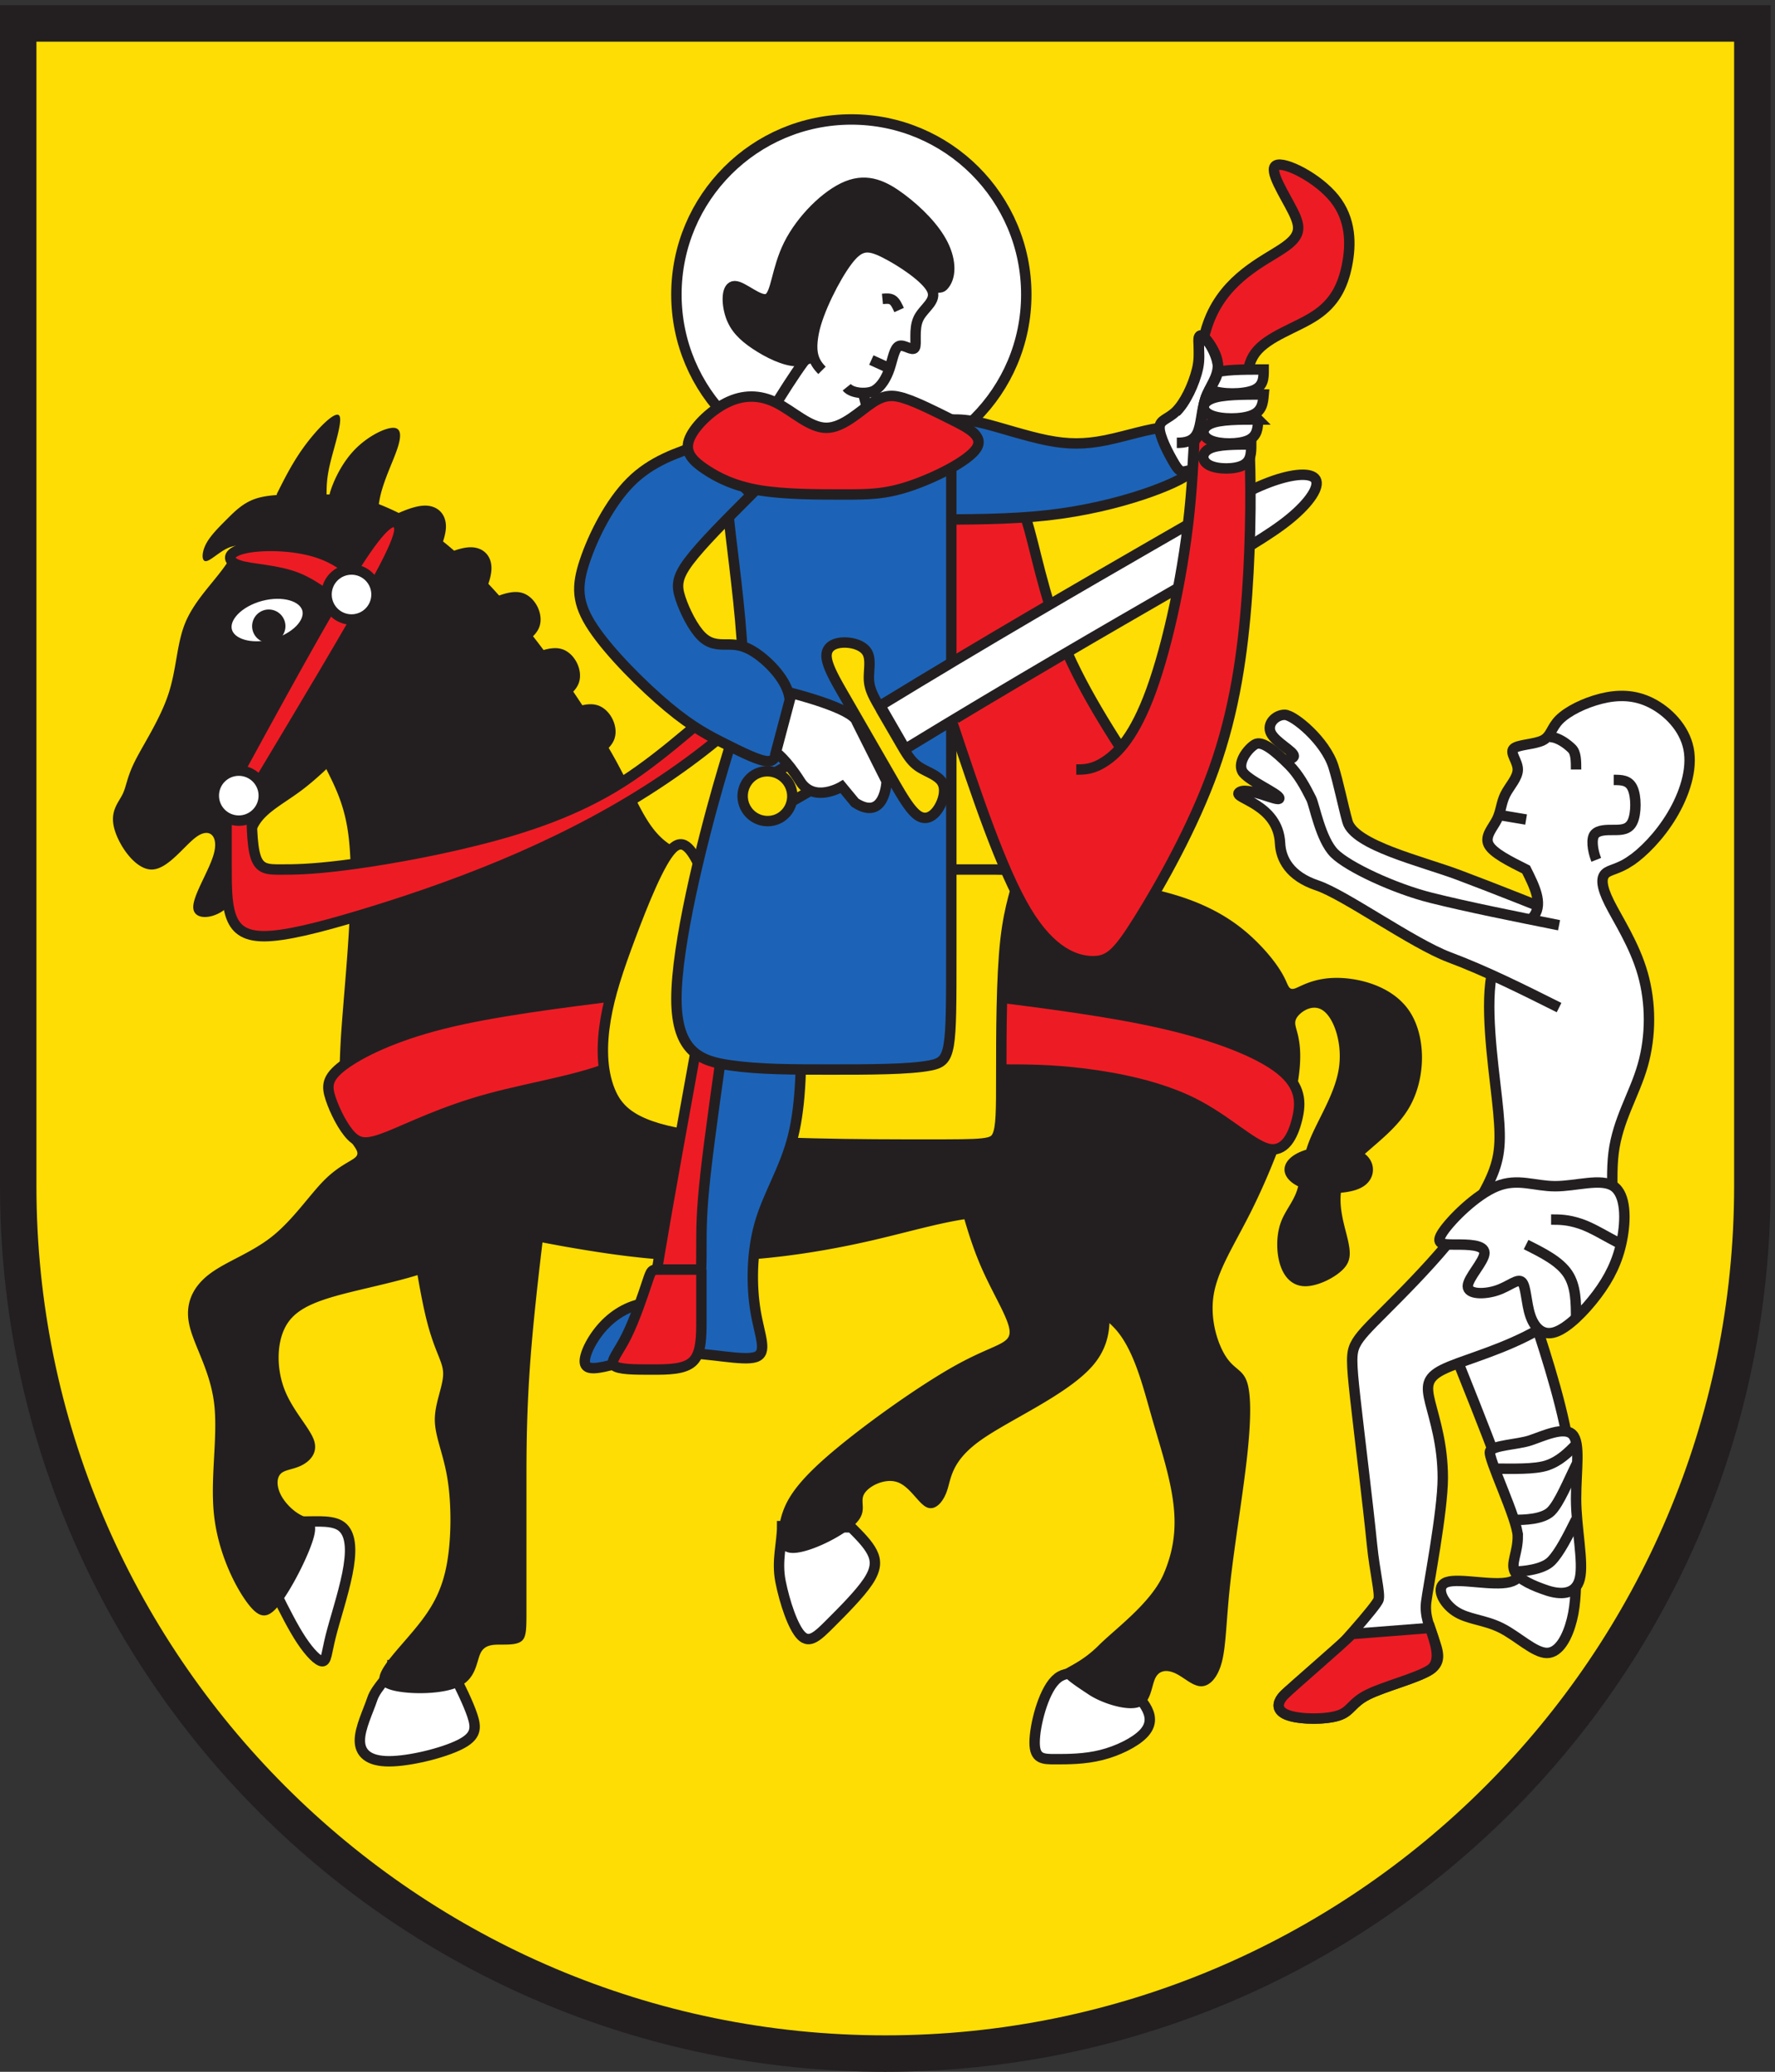 <svg xmlns="http://www.w3.org/2000/svg" height="264.573" width="226.773" xml:space="preserve"><rect width="100%" height="100%" fill="#333333" stroke="none"/><path style="fill:#fddd04;fill-opacity:1;fill-rule:evenodd;stroke:none" d="M850.391 17.5C391.137 17.5 17.5 391.129 17.5 850.391V1966.75h1665.79V850.391c0-459.262-373.63-832.891-832.899-832.891" transform="matrix(.133 0 0 -.133 0 264.573)"/><path style="fill:#231f20;fill-opacity:1;fill-rule:nonzero;stroke:none" d="M1700.79 1984.25H0V850.391C0 380.73 380.734 0 850.391 0c469.669 0 850.399 380.73 850.399 850.391V1984.25zm-35-35V850.391C1665.79 400.781 1300.01 35 850.391 35 400.781 35 35 400.781 35 850.391V1949.25h1630.79" transform="matrix(.133 0 0 -.133 0 264.573)"/><path style="fill:#fff;fill-opacity:1;fill-rule:evenodd;stroke:none" d="M265.652 458.191c8-16 16.004-32 24.008-44 7.996-12.019 16-20.011 20.004-20.011 4 0 4 7.992 8 24 4.004 16.011 12.008 40.011 16.004 60.019 4.004 20 4.004 36.012-3.996 44.012-8.004 8-24.27 6.027-40.277 6.027l-23.743-70.047" transform="matrix(.133 0 0 -.133 0 264.573)"/><path style="fill:none;stroke:#231f20;stroke-width:10;stroke-linecap:butt;stroke-linejoin:miter;stroke-miterlimit:10;stroke-dasharray:none;stroke-opacity:1" d="M265.652 458.191c8-16 16.004-32 24.008-44 7.996-12.019 16-20.011 20.004-20.011 4 0 4 7.992 8 24 4.004 16.011 12.008 40.011 16.004 60.019 4.004 20 4.004 36.012-3.996 44.012-8.004 8-24.27 6.027-40.277 6.027z" transform="matrix(.133 0 0 -.133 0 264.573)"/><path style="fill:#fff;fill-opacity:1;fill-rule:evenodd;stroke:none" d="M377 390.172c0-8-15.324-20-19.32-32-4.004-12-12.008-28.012-12.008-40.012 0-12.012 8.004-20.012 28.008-20.012 20.004 0 52.015 8 68.015 16.012 16.008 8 16.008 16 12.008 28.012-4.004 12-12.008 28-20.004 44.008L377 390.172" transform="matrix(.133 0 0 -.133 0 264.573)"/><path style="fill:none;stroke:#231f20;stroke-width:10;stroke-linecap:butt;stroke-linejoin:miter;stroke-miterlimit:10;stroke-dasharray:none;stroke-opacity:1" d="M377 390.172c0-8-15.324-20-19.32-32-4.004-12-12.008-28.012-12.008-40.012 0-12.012 8.004-20.012 28.008-20.012 20.004 0 52.015 8 68.015 16.012 16.008 8 16.008 16 12.008 28.012-4.004 12-12.008 28-20.004 44.008z" transform="matrix(.133 0 0 -.133 0 264.573)"/><path style="fill:#fff;fill-opacity:1;fill-rule:evenodd;stroke:none" d="M751.344 523.859c0-15.988-5.567-33.16-1.563-53.16 4-20.008 12.004-44.008 20.004-52.008 8-8.011 16.004 0 28.012 12 12 12 28 28.008 36.004 40.008 8.004 12 8.004 20 4.004 28.012-4.004 8-12.008 16-20.004 24l-66.457 1.148" transform="matrix(.133 0 0 -.133 0 264.573)"/><path style="fill:none;stroke:#231f20;stroke-width:10;stroke-linecap:butt;stroke-linejoin:miter;stroke-miterlimit:10;stroke-dasharray:none;stroke-opacity:1" d="M751.344 523.859c0-15.988-5.567-33.16-1.563-53.16 4-20.008 12.004-44.008 20.004-52.008 8-8.011 16.004 0 28.012 12 12 12 28 28.008 36.004 40.008 8.004 12 8.004 20 4.004 28.012-4.004 8-12.008 16-20.004 24z" transform="matrix(.133 0 0 -.133 0 264.573)"/><path style="fill:#fff;fill-opacity:1;fill-rule:evenodd;stroke:none" d="M1057.86 372.172c-16.01 8-32 16-44.01 4-12.01-12-20.006-44.012-20.006-60.024 0-16 7.996-16 20.006-16s28 0 44.01 4c16 4 32.01 12 40.01 20.012 8.01 8 8.01 16 4 24-4 8.012-12 16.012-20 24.012h-24.01" transform="matrix(.133 0 0 -.133 0 264.573)"/><path style="fill:none;stroke:#231f20;stroke-width:10;stroke-linecap:butt;stroke-linejoin:miter;stroke-miterlimit:10;stroke-dasharray:none;stroke-opacity:1" d="M1057.86 372.172c-16.01 8-32 16-44.01 4-12.01-12-20.006-44.012-20.006-60.024 0-16 7.996-16 20.006-16s28 0 44.01 4c16 4 32.01 12 40.01 20.012 8.01 8 8.01 16 4 24-4 8.012-12 16.012-20 24.012z" transform="matrix(.133 0 0 -.133 0 264.573)"/><path style="fill:#fff;fill-opacity:1;fill-rule:evenodd;stroke:none" d="M985.848 1706.53c0 92.8-75.246 168.04-168.047 168.04-92.813 0-168.047-75.24-168.047-168.04 0-92.81 75.234-168.05 168.047-168.05 92.801 0 168.047 75.24 168.047 168.05" transform="matrix(.133 0 0 -.133 0 264.573)"/><path style="fill:none;stroke:#231f20;stroke-width:10;stroke-linecap:butt;stroke-linejoin:miter;stroke-miterlimit:10;stroke-dasharray:none;stroke-opacity:1" d="M985.848 1706.53c0 92.8-75.246 168.04-168.047 168.04-92.813 0-168.047-75.24-168.047-168.04 0-92.81 75.234-168.05 168.047-168.05 92.801 0 168.047 75.24 168.047 168.05z" transform="matrix(.133 0 0 -.133 0 264.573)"/><path style="fill:#ed1c24;fill-opacity:1;fill-rule:evenodd;stroke:none" d="M937.828 1250.4c-16.004 32.01-32.012 64.02-44.012 104.03-12.003 40.01-20 88.02-24.003 116.03-4.004 28.01-4.004 36.01 12 40.01 16.007 4.01 48.019 4.01 68.019 4.01 20.008 0 28.008 0 36.016-24.02 7.996-24 15.992-72.01 36.002-120.02 20-48.01 52.01-96.03 84.03-144.04" transform="matrix(.133 0 0 -.133 0 264.573)"/><path style="fill:none;stroke:#231f20;stroke-width:10;stroke-linecap:butt;stroke-linejoin:miter;stroke-miterlimit:10;stroke-dasharray:none;stroke-opacity:1" d="M937.828 1250.4c-16.004 32.01-32.012 64.02-44.012 104.03-12.003 40.01-20 88.02-24.003 116.03-4.004 28.01-4.004 36.01 12 40.01 16.007 4.01 48.019 4.01 68.019 4.01 20.008 0 28.008 0 36.016-24.02 7.996-24 15.992-72.01 36.002-120.02 20-48.01 52.01-96.03 84.03-144.04" transform="matrix(.133 0 0 -.133 0 264.573)"/><path style="fill:#fff;fill-opacity:1;fill-rule:evenodd;stroke:none" d="M841.805 1562.49c-8.004 32-16.008 64.01-24.004 84.02-8.004 20.01-16.008 28.01-32.012 12-16.004-16-40.012-56.01-64.016-96.02h120.032" transform="matrix(.133 0 0 -.133 0 264.573)"/><path style="fill:none;stroke:#231f20;stroke-width:10;stroke-linecap:butt;stroke-linejoin:miter;stroke-miterlimit:10;stroke-dasharray:none;stroke-opacity:1" d="M841.805 1562.49c-8.004 32-16.008 64.01-24.004 84.02-8.004 20.01-16.008 28.01-32.012 12-16.004-16-40.012-56.01-64.016-96.02z" transform="matrix(.133 0 0 -.133 0 264.573)"/><path style="fill:#231f20;fill-opacity:1;fill-rule:evenodd;stroke:none" d="M1353.94 1018.34c-16 24.01-48.02 32.01-69.88 32.01-22.15 0-34.15-8-40.02-10.14-6.13-1.86-6.13 2.14-10.14 10.14-3.99 8-12 20.01-26.13 34.14-13.88 13.87-33.88 29.88-67.75 41.88-34.14 12.01-82.16 20.01-158.176 24.01-76.028 4-180.051 4-244.071 8-64.011 4-88.019 12-104.027 28.01-16 16-24.004 40.01-44.008 76.02-1.566 2.82-3.336 5.83-5.043 8.79 2.543 2.71 4.512 5.61 5.575 8.81 4.003 12.01-4 28.01-16.004 32.01-4.473 1.49-9.508 1.31-14.887.09-2.848 4.34-5.731 8.69-8.711 13.08 2.488 2.68 4.406 5.54 5.461 8.7 4 12-4.004 28.01-16.004 32.01-5.312 1.77-11.437 1.12-17.969-.77-3.359 4.47-6.73 8.87-10.125 13.22 2.848 2.88 5.071 5.97 6.223 9.42 4 12.01-4.004 28.01-16.008 32.01-6.605 2.2-14.437.71-22.797-2.35-3.457 3.85-6.906 7.64-10.34 11.27 1.856 5.45 2.996 10.55 2.996 15.09 0 12-8.003 20.01-20.003 20.01-4.743 0-10.129-1.28-15.872-3.29a331.05 331.05 0 0 1-10.648 8.89c1.711 5.2 2.777 10.06 2.777 14.4 0 12-8 20-20.004 20-7.273 0-16.035-2.96-25.359-7.05-6.488 3.18-12.863 6.03-19.101 8.46.5 3.09 1.015 6.18 1.785 9.27 4 16 12.004 32 16.004 44 4 12.01 4 20.01-4 20.01-8.004 0-24.008-8-36.012-20.01-12-12-20.004-28-24.008-40.01-.48-1.44-.738-2.66-1.113-3.99h-2.875c.043 9.94.453 17.84 3.988 32 4.004 16.01 12.008 40.01 8.004 44.02-4 3.99-20.008-12.01-32.008-28.01-12.004-16.01-20.008-32.01-28.008-48.01l.496-.51c-7.5-.5-14.5-1.5-20.503-3.5-12-4-20.004-12-28.004-20.01-8.004-8-16.008-16-20.008-24-3.996-8-3.996-16 0-16 4 0 12.004 8 20.008 12 3.816 1.91 7.64 2.84 11.457 2.93-4.493-6.98-9.477-14.96-15.457-22.94-12.008-16-28.008-32-36.012-52.01-8.004-20-8.004-44.01-16.008-68.01-8-24.02-24.004-48.02-32.004-64.02-8.004-16.01-8.004-24.01-12.004-32.01-4.004-8.01-12.008-16.01-8.004-32.01 4-16 20.008-40.01 36.012-40.01 16 0 32.008 24.01 44.012 32.01 12 8 20.004 0 16.004-16.01-4.004-16-20.004-40-20.004-52.01 0-12.01 16-12.01 28.008-4 12 8 20.004 24.01 24.004 40.01 4.003 16 4.003 32.01 12 44.01 8.003 12 24.007 20 40.015 32.01 8.02 6.01 16.035 13.03 24.055 20.55l-.051-.55c8.004-16 16.008-32.01 20.004-56.01 4.004-24.01 4.004-56.01 1.867-92.03-1.867-36-5.863-76.02-8-108.028-1.867-32.004-1.867-56.012 0-72.012 2.137-16.011 6.133-24.011 10.137-29.879 4-6.132 8-10.132 4-14.132-4-4.008-16.004-8.008-30.141-22.149-13.875-13.859-29.875-37.871-49.879-53.879-20.004-16-44.011-24-60.019-36-16-12.011-24.004-28.011-20.004-48.019 4.004-20 20.004-44 24.008-76.024 4-32.008-4.004-72.019 0-108.019 4-36.02 20.004-68.02 32.008-84.028 12-16 20.003-16 32.011 0 12 16.008 28 48.008 32.004 64.02 4 16-4.004 16-12 20.008-8.004 3.992-16.008 12-20.004 20-4.004 8-4.004 16 0 20.011 3.996 4 12 4 20.004 7.989 7.996 4.011 16 12.011 12 24.019-4.004 12-20.004 28.012-28.008 48.012-8 20.012-8 44.012 0 60.012 8.004 16 24.004 24.008 53.883 32.008 21.578 5.73 50.176 11.48 73.547 18.679 2.863-16.539 5.734-31.199 8.606-42.687 8.003-32.012 16.007-40.012 16.007-52.012s-8.004-28.012-8.004-44.012c0-16.008 8.004-32.008 12.004-56.019 4.004-24 4.004-56.008 0-80.02-4-24-12.004-40.008-24.004-56.008-12.007-16.011-28.007-32.019-36.011-44.019-8.004-12-8.004-20 8.004-24 16-4 48.011-4 64.011 4 16.008 8 16.008 24.008 20.012 32 3.996 8.008 12 8.008 20.004 8.008 8 0 16 0 20.004 4.011 4 3.989 4 12 4 28V566.219c0 28.011 0 68.031 4 120.043 2.531 32.886 6.664 70.59 11.387 110.047a3001.64 3001.64 0 0 1 22.488-4.161c34.144-5.867 82.16-13.867 134.172-13.867 52.011 0 108.027 8 160.043 20.008 32.367 7.461 63.179 16.473 88.59 20.289 4.48-15.43 9.46-30.359 15.437-44.308 12.004-28 28.008-52.008 28.008-64.008 0-12-16.004-12-52.012-32.012-36.015-20-92.031-60.012-124.039-88.02-32.004-28.011-40.008-44.011-44.008-60.019-4.004-16-4.004-32.012 12.004-32.012 16 0 48.012 16.012 60.016 28.012 12 12 3.996 20.008 8 28.008 4 8 20.004 16 32.012 12 12.003-4 20-20 28.007-24.008 8-4 15.996 4.008 20 16.008s4.004 28.011 32.012 48.019c28.008 20 84.028 44 108.028 72.012 10.99 12.82 15.22 26.48 15.87 40.59 2.85-2.649 5.61-5.43 8.13-8.578 16.01-20.012 24.01-52.012 32.02-80.024 7.99-28.008 16-52.008 20-76.019 4-24.008 4-48.008-8-76.02-12-28.008-46.55-52.84-62.55-68.847-16.01-16-30.34-20.524-34.35-24.532-3.99-3.988 12.87-14.648 24.88-22.648 12-8 36.01-16.012 48.01-12.012 12.01 4.012 12.01 20.012 16.01 28.012 3.99 8.008 12 8.008 20 4 8.01-4 16.01-12 24-12 8.01 0 16.01 8 20.01 24.008 4.01 16 4.01 40.011 8 76.019 4.01 36.012 12 84.02 16.01 120.031 4 36.008 4 60.008 0 72.02-4.01 12.012-12 12.012-20 24.012-8.01 12-16.01 36-12.01 60.008 4 24.011 20.01 48.011 36.01 80.031 16.01 32 32 72.008 40.01 101.89 8 30.137 8 50.137 5.87 62.145-1.87 12.004-5.87 16.004-1.87 22.134 4 5.87 16 13.87 25.87 5.87 10.14-8 18.14-32.004 14.14-56.012-4-24.008-20.01-48.019-28-68.019-1.24-3.09-2.23-6.039-3.13-8.938-13.86-4.223-20.89-11.621-20.89-19.07 0-5.91 4.4-11.801 13.13-16.102-.35-1.34-.71-2.648-1.12-3.898-4-12.012-12.01-20-16-32.02-4-12-4-28 0-40.011 3.99-12 12-20 24-20s28.01 8 36.01 16.011c8.01 8 8.01 16 4 32-2.83 11.34-7.54 26.668-5.86 41.77 8.5.711 16.43 2.621 21.87 6.25 11.56 7.711 11.86 22.781 1.15 31.027 14.27 12.82 32.12 26.203 42.86 44.992 16.01 28 16.01 68.012 0 92.02M830.836 1736.04c16.008 0 66.984-29.51 74.98-21.51 8.008 8 8.008 24 0 40.01-7.996 16-24.003 32.01-40.007 44.01-16.004 12-32.008 20-52.012 12-20.008-8-44.012-32.01-56.016-56.01-12.004-24.01-12.004-48.01-20.008-52.02-8-4-24.003 12.01-32.003 12.01-8.004 0-8.004-16.01-4-28.01 4-12 12-20 24.003-28.01 12-8 28.008-16 40.008-16 12.004 0 20.008 8 28.008 16l37.047 77.53" transform="matrix(.133 0 0 -.133 0 264.573)"/><path style="fill:none;stroke:#231f20;stroke-width:10;stroke-linecap:butt;stroke-linejoin:miter;stroke-miterlimit:10;stroke-dasharray:none;stroke-opacity:1" d="M830.836 1736.04c16.008 0 66.984-29.51 74.98-21.51 8.008 8 8.008 24 0 40.01-7.996 16-24.003 32.01-40.007 44.01-16.004 12-32.008 20-52.012 12-20.008-8-44.012-32.01-56.016-56.01-12.004-24.01-12.004-48.01-20.008-52.02-8-4-24.003 12.01-32.003 12.01-8.004 0-8.004-16.01-4-28.01 4-12 12-20 24.003-28.01 12-8 28.008-16 40.008-16 12.004 0 20.008 8 28.008 16z" transform="matrix(.133 0 0 -.133 0 264.573)"/><path style="fill:#fff;fill-opacity:1;fill-rule:evenodd;stroke:none" d="M295.23 1404.27c-3.429 12.8-23.515 18.55-44.859 12.83-21.348-5.72-35.867-20.74-32.433-33.55 3.425-12.81 23.515-18.55 44.859-12.83 21.34 5.72 35.863 20.74 32.433 33.55" transform="matrix(.133 0 0 -.133 0 264.573)"/><path style="fill:none;stroke:#231f20;stroke-width:10;stroke-linecap:butt;stroke-linejoin:miter;stroke-miterlimit:10;stroke-dasharray:none;stroke-opacity:1" d="M295.23 1404.27c-3.429 12.8-23.515 18.55-44.859 12.83-21.348-5.72-35.867-20.74-32.433-33.55 3.425-12.81 23.515-18.55 44.859-12.83 21.34 5.72 35.863 20.74 32.433 33.55z" transform="matrix(.133 0 0 -.133 0 264.573)"/><path style="fill:#ed1c24;fill-opacity:1;fill-rule:evenodd;stroke:none" d="M241.648 1226.4c48.012 80.02 96.024 160.04 120.028 204.05 24.008 44.01 24.008 52.01 20.008 56.02-4 3.99-12.004 3.99-40.012-40.01-28.008-44.01-76.02-132.04-124.031-220.06" transform="matrix(.133 0 0 -.133 0 264.573)"/><path style="fill:none;stroke:#231f20;stroke-width:10;stroke-linecap:butt;stroke-linejoin:miter;stroke-miterlimit:10;stroke-dasharray:none;stroke-opacity:1" d="M241.648 1226.4c48.012 80.02 96.024 160.04 120.028 204.05 24.008 44.01 24.008 52.01 20.008 56.02-4 3.99-12.004 3.99-40.012-40.01-28.008-44.01-76.02-132.04-124.031-220.06" transform="matrix(.133 0 0 -.133 0 264.573)"/><path style="fill:#ed1c24;fill-opacity:1;fill-rule:evenodd;stroke:none" d="M229.641 1446.46c12.007-4.01 36.011-4.01 56.015-12.01 20.004-8 36.012-24 48.012-28.01 12.004-3.99 20.008 4.01 16.008 16.01-4.004 12-20.004 28.01-44.016 36.01-24.004 8-56.015 8-72.015 4-16.004-4-16.004-12-4.004-16" transform="matrix(.133 0 0 -.133 0 264.573)"/><path style="fill:none;stroke:#231f20;stroke-width:10;stroke-linecap:butt;stroke-linejoin:miter;stroke-miterlimit:10;stroke-dasharray:none;stroke-opacity:1" d="M229.641 1446.46c12.007-4.01 36.011-4.01 56.015-12.01 20.004-8 36.012-24 48.012-28.01 12.004-3.99 20.008 4.01 16.008 16.01-4.004 12-20.004 28.01-44.016 36.01-24.004 8-56.015 8-72.015 4-16.004-4-16.004-12-4.004-16z" transform="matrix(.133 0 0 -.133 0 264.573)"/><path style="fill:#ed1c24;fill-opacity:1;fill-rule:evenodd;stroke:none" d="M217.641 1226.4v-68.02c0-20 0-36.01 3.996-48.01 4.004-12.01 12.008-20.01 32.011-20.01 20.004 0 52.012 8 92.024 20.01 40.012 12 88.027 28.01 136.039 48.01 48.012 20.01 96.023 44.01 140.035 72.02 44.012 28.01 84.024 60.01 100.027 80.02 16 20.01 8 28.01-16.003 12.01-24.008-16.01-64.02-56.02-108.028-84.03-44.015-28.01-92.027-44.01-140.039-56.01-48.015-12.01-96.027-20.01-128.031-24.01-32.016-4-48.016-4-60.024-4-12 0-20.003 0-24.003 12-3.997 12.01-3.997 36.01-3.997 60.02" transform="matrix(.133 0 0 -.133 0 264.573)"/><path style="fill:none;stroke:#231f20;stroke-width:10;stroke-linecap:butt;stroke-linejoin:miter;stroke-miterlimit:10;stroke-dasharray:none;stroke-opacity:1" d="M217.641 1226.4v-68.02c0-20 0-36.01 3.996-48.01 4.004-12.01 12.008-20.01 32.011-20.01 20.004 0 52.012 8 92.024 20.01 40.012 12 88.027 28.01 136.039 48.01 48.012 20.01 96.023 44.01 140.035 72.02 44.012 28.01 84.024 60.01 100.027 80.02 16 20.01 8 28.01-16.003 12.01-24.008-16.01-64.02-56.02-108.028-84.03-44.015-28.01-92.027-44.01-140.039-56.01-48.015-12.01-96.027-20.01-128.031-24.01-32.016-4-48.016-4-60.024-4-12 0-20.003 0-24.003 12-3.997 12.01-3.997 36.01-3.997 60.02" transform="matrix(.133 0 0 -.133 0 264.573)"/><path style="fill:#ed1c24;fill-opacity:1;fill-rule:evenodd;stroke:none" d="M601.738 1034.35c-64.015-8.01-128.031-16.01-176.043-28.01-48.011-12-80.023-28.012-96.023-40.012-16.008-12.008-16.008-20-12.008-32.008 4.004-12 12.008-28.011 20.008-36.011 8-8 16.004-8 36.008 0s52.015 24.011 96.023 36.011c44.016 12.008 100.031 20 128.039 36.008 28.008 16.008 28.008 40.012 32.004 56.012 4 16.01 12.004 24.01 20.008 32.01l-48.016-24" transform="matrix(.133 0 0 -.133 0 264.573)"/><path style="fill:none;stroke:#231f20;stroke-width:10;stroke-linecap:butt;stroke-linejoin:miter;stroke-miterlimit:10;stroke-dasharray:none;stroke-opacity:1" d="M601.738 1034.35c-64.015-8.01-128.031-16.01-176.043-28.01-48.011-12-80.023-28.012-96.023-40.012-16.008-12.008-16.008-20-12.008-32.008 4.004-12 12.008-28.011 20.008-36.011 8-8 16.004-8 36.008 0s52.015 24.011 96.023 36.011c44.016 12.008 100.031 20 128.039 36.008 28.008 16.008 28.008 40.012 32.004 56.012 4 16.01 12.004 24.01 20.008 32.01z" transform="matrix(.133 0 0 -.133 0 264.573)"/><path style="fill:#ed1c24;fill-opacity:1;fill-rule:evenodd;stroke:none" d="M961.832 962.328c24.016 0 48.018 0 80.018-4 32.01-4.008 72.02-12 104.04-28.008 32.01-16.011 56.01-40.011 72.02-44.011 15.99-4 24 12 28 28 4 16.011 4 32.019-16 48.019-20.01 16-60.02 32.012-112.03 44.012s-116.04 20-180.052 28.01l24.004-72.022" transform="matrix(.133 0 0 -.133 0 264.573)"/><path style="fill:none;stroke:#231f20;stroke-width:10;stroke-linecap:butt;stroke-linejoin:miter;stroke-miterlimit:10;stroke-dasharray:none;stroke-opacity:1" d="M961.832 962.328c24.016 0 48.018 0 80.018-4 32.01-4.008 72.02-12 104.04-28.008 32.01-16.011 56.01-40.011 72.02-44.011 15.99-4 24 12 28 28 4 16.011 4 32.019-16 48.019-20.01 16-60.02 32.012-112.03 44.012s-116.04 20-180.052 28.01z" transform="matrix(.133 0 0 -.133 0 264.573)"/><path style="fill:#fff;fill-opacity:1;fill-rule:evenodd;stroke:none" d="M789.605 1633.68c-8.003 8-11.82 16.83-7.816 36.84 4 20 20.004 52.01 32.008 68.01 12 16.01 20.004 16.01 36.008 8.01 16.004-8.01 40.015-24.01 45.347-35.22 5.332-11.19-8.007-17.6-12.89-27.91-4.891-10.32-1.336-24.55-3.563-28.1-2.219-3.56-10.226 3.55-14.933 1.78-4.711-1.78-6.137-12.45-9.246-21.7-3.114-9.24-7.918-17.07-14.317-20.98-6.402-3.91-21.848-3.23-26.848 3.02" transform="matrix(.133 0 0 -.133 0 264.573)"/><path style="fill:none;stroke:#231f20;stroke-width:10;stroke-linecap:butt;stroke-linejoin:miter;stroke-miterlimit:10;stroke-dasharray:none;stroke-opacity:1" d="M789.605 1633.68c-8.003 8-11.82 16.83-7.816 36.84 4 20 20.004 52.01 32.008 68.01 12 16.01 20.004 16.01 36.008 8.01 16.004-8.01 40.015-24.01 45.347-35.22 5.332-11.19-8.007-17.6-12.89-27.91-4.891-10.32-1.336-24.55-3.563-28.1-2.219-3.56-10.226 3.55-14.933 1.78-4.711-1.78-6.137-12.45-9.246-21.7-3.114-9.24-7.918-17.07-14.317-20.98-6.402-3.91-21.848-3.23-26.848 3.02" transform="matrix(.133 0 0 -.133 0 264.573)"/><path style="fill:#231f20;fill-opacity:1;fill-rule:evenodd;stroke:none" d="M274.188 1388.04c0 8.84-7.165 16.01-16.008 16.01-8.836 0-16-7.17-16-16.01 0-8.84 7.164-16.01 16-16.01 8.843 0 16.008 7.17 16.008 16.01" transform="matrix(.133 0 0 -.133 0 264.573)"/><path style="fill:#fff;fill-opacity:1;fill-rule:evenodd;stroke:none" d="M361.676 1418.45c0 13.26-10.746 24-24.004 24-13.262 0-24.008-10.74-24.008-24s10.746-24.01 24.008-24.01c13.258 0 24.004 10.75 24.004 24.01" transform="matrix(.133 0 0 -.133 0 264.573)"/><path style="fill:none;stroke:#231f20;stroke-width:10;stroke-linecap:butt;stroke-linejoin:miter;stroke-miterlimit:10;stroke-dasharray:none;stroke-opacity:1" d="M361.676 1418.45c0 13.26-10.746 24-24.004 24-13.262 0-24.008-10.74-24.008-24s10.746-24.01 24.008-24.01c13.258 0 24.004 10.75 24.004 24.01z" transform="matrix(.133 0 0 -.133 0 264.573)"/><path style="fill:#fff;fill-opacity:1;fill-rule:evenodd;stroke:none" d="M253.383 1225.33c0 13.26-10.75 24.01-24.004 24.01-13.266 0-24.012-10.75-24.012-24.01 0-13.26 10.746-24.01 24.012-24.01 13.254 0 24.004 10.75 24.004 24.01" transform="matrix(.133 0 0 -.133 0 264.573)"/><path style="fill:none;stroke:#231f20;stroke-width:10;stroke-linecap:butt;stroke-linejoin:miter;stroke-miterlimit:10;stroke-dasharray:none;stroke-opacity:1" d="M253.383 1225.33c0 13.26-10.75 24.01-24.004 24.01-13.266 0-24.012-10.75-24.012-24.01 0-13.26 10.746-24.01 24.012-24.01 13.254 0 24.004 10.75 24.004 24.01z" transform="matrix(.133 0 0 -.133 0 264.573)"/><path style="fill:#fddd04;fill-opacity:1;fill-rule:evenodd;stroke:none" d="M673.762 1154.38c-8.004 16-16.004 32.01-28.008 20-12.008-12-28.008-52.01-40.012-84.02-12.004-32.01-20.008-56.01-24.008-80.02-4-24.004-4-48.012 4-68.02 8.004-20 24.008-36.011 84.024-44.011 60.015-8 164.043-8 220.062-8 56.008 0 64.016 0 68.02 8 3.992 8 3.992 24.011 3.992 60.019 0 36.012 0 92.022 4.004 128.032 4.004 36.01 12.004 52.02 12.004 60.02s-8 8-28.008 8h-276.07" transform="matrix(.133 0 0 -.133 0 264.573)"/><path style="fill:none;stroke:#231f20;stroke-width:10;stroke-linecap:butt;stroke-linejoin:miter;stroke-miterlimit:10;stroke-dasharray:none;stroke-opacity:1" d="M673.762 1154.38c-8.004 16-16.004 32.01-28.008 20-12.008-12-28.008-52.01-40.012-84.02-12.004-32.01-20.008-56.01-24.008-80.02-4-24.004-4-48.012 4-68.02 8.004-20 24.008-36.011 84.024-44.011 60.015-8 164.043-8 220.062-8 56.008 0 64.016 0 68.02 8 3.992 8 3.992 24.011 3.992 60.019 0 36.012 0 92.022 4.004 128.032 4.004 36.01 12.004 52.02 12.004 60.02s-8 8-28.008 8h-84.023zM847.672 1702.26c3.555.35 7.113.71 9.781-1.07 2.672-1.78 4.449-5.69 6.227-9.6M837.004 1643.57l17.601-8" transform="matrix(.133 0 0 -.133 0 264.573)"/><path style="fill:#ed1c24;fill-opacity:1;fill-rule:evenodd;stroke:none" d="M673.762 1010.34c-16.004-88.02-32.012-176.051-40.016-224.059-7.996-48.011-7.996-56.011 0-60.011 8.004-4.008 24.012-4.008 32.012 0 8.004 4 8.004 12 12.004 60.011 4 48.008 12 136.039 20.004 224.059h-24.004" transform="matrix(.133 0 0 -.133 0 264.573)"/><path style="fill:none;stroke:#231f20;stroke-width:10;stroke-linecap:butt;stroke-linejoin:miter;stroke-miterlimit:10;stroke-dasharray:none;stroke-opacity:1" d="M673.762 1010.34c-16.004-88.02-32.012-176.051-40.016-224.059-7.996-48.011-7.996-56.011 0-60.011 8.004-4.008 24.012-4.008 32.012 0 8.004 4 8.004 12 12.004 60.011 4 48.008 12 136.039 20.004 224.059z" transform="matrix(.133 0 0 -.133 0 264.573)"/><path style="fill:#fff;fill-opacity:1;fill-rule:evenodd;stroke:none" d="M1523.98 1100.88c-43.92 17.57-87.85 35.14-123 48.32-35.13 13.18-100.13 28.27-106.6 51.19-4.14 14.7-8.63 37.22-13.47 52.71-7.71 24.69-38.06 49.85-46.84 49.85-8.79 0-17.58-8.79-13.18-17.57 4.39-8.79 21.96-17.58 21.96-21.97 0-4.39-17.57-4.39-26.36-8.78-8.78-4.4-8.78-13.18 0-21.97 8.79-8.78 26.36-17.57 35.15-30.74 8.79-13.18 8.79-30.76 17.57-43.94 8.78-13.17 26.35-21.96 52.71-30.74 26.36-8.79 61.49-17.57 96.64-30.75 35.14-13.18 70.28-30.75 105.42-48.32" transform="matrix(.133 0 0 -.133 0 264.573)"/><path style="fill:none;stroke:#231f20;stroke-width:10;stroke-linecap:butt;stroke-linejoin:miter;stroke-miterlimit:10;stroke-dasharray:none;stroke-opacity:1" d="M1523.98 1100.88c-43.92 17.57-87.85 35.14-123 48.32-35.13 13.18-100.13 28.27-106.6 51.19-4.14 14.7-8.63 37.22-13.47 52.71-7.71 24.69-38.06 49.85-46.84 49.85-8.79 0-17.58-8.79-13.18-17.57 4.39-8.79 21.96-17.58 21.96-21.97 0-4.39-17.57-4.39-26.36-8.78-8.78-4.4-8.78-13.18 0-21.97 8.79-8.78 26.36-17.57 35.15-30.74 8.79-13.18 8.79-30.76 17.57-43.94 8.78-13.17 26.35-21.96 52.71-30.74 26.36-8.79 61.49-17.57 96.64-30.75 35.14-13.18 70.28-30.75 105.42-48.32" transform="matrix(.133 0 0 -.133 0 264.573)"/><path style="fill:#1c63b7;fill-opacity:1;fill-rule:evenodd;stroke:none" d="M697.766 1010.34c-8.004-56.02-16.004-112.031-20.004-148.039-4-36-4-52.012-4-72.02 0-20 0-44.011-8.004-52.011-8-8-24.008 0-40.008 0-16.008 0-32.012-8-44.016-20.008-12-12-20.004-28.012-20.004-36.012 0-7.988 8.004-7.988 24.004-4 16.004 4 40.016 12 68.024 12 28.004 0 60.012-8 72.015-3.988 12 3.988 4 20 0 44.008-4 24-4 56.011 4 84.011 8 28.02 24.008 52.02 32.012 84.028 8 32.011 8 72.019 8 112.031h-72.019" transform="matrix(.133 0 0 -.133 0 264.573)"/><path style="fill:none;stroke:#231f20;stroke-width:10;stroke-linecap:butt;stroke-linejoin:miter;stroke-miterlimit:10;stroke-dasharray:none;stroke-opacity:1" d="M697.766 1010.34c-8.004-56.02-16.004-112.031-20.004-148.039-4-36-4-52.012-4-72.02 0-20 0-44.011-8.004-52.011-8-8-24.008 0-40.008 0-16.008 0-32.012-8-44.016-20.008-12-12-20.004-28.012-20.004-36.012 0-7.988 8.004-7.988 24.004-4 16.004 4 40.016 12 68.024 12 28.004 0 60.012-8 72.015-3.988 12 3.988 4 20 0 44.008-4 24-4 56.011 4 84.011 8 28.02 24.008 52.02 32.012 84.028 8 32.011 8 72.019 8 112.031z" transform="matrix(.133 0 0 -.133 0 264.573)"/><path style="fill:#1c63b7;fill-opacity:1;fill-rule:evenodd;stroke:none" d="M913.824 1586.49c8 0 16.008 0 32.004-4 16.004-4 40.02-12 60.022-16.01 20.01-3.99 36-3.99 56.01 0 20.01 4.01 44.02 12.01 56.02 12.01s12-8 12-16c0-8.01 0-16.01 4-20.01s12.01-4 8-8c-4-4-20-12-44.01-20-24.01-8.01-56.02-16.01-92.02-20.01-36.01-4.01-76.018-4.01-116.03-4.01l24.004 96.03" transform="matrix(.133 0 0 -.133 0 264.573)"/><path style="fill:none;stroke:#231f20;stroke-width:10;stroke-linecap:butt;stroke-linejoin:miter;stroke-miterlimit:10;stroke-dasharray:none;stroke-opacity:1" d="M913.824 1586.49c8 0 16.008 0 32.004-4 16.004-4 40.02-12 60.022-16.01 20.01-3.99 36-3.99 56.01 0 20.01 4.01 44.02 12.01 56.02 12.01s12-8 12-16c0-8.01 0-16.01 4-20.01s12.01-4 8-8c-4-4-20-12-44.01-20-24.01-8.01-56.02-16.01-92.02-20.01-36.01-4.01-76.018-4.01-116.03-4.01z" transform="matrix(.133 0 0 -.133 0 264.573)"/><path style="fill:#fff;fill-opacity:1;fill-rule:evenodd;stroke:none" d="M1393.95 698.262c16.01-40.012 32-80.024 44.02-112.032 12-32.011 20-56.019 24-76.019 4-20.012 4-36.012-12-40.02-16.01-3.992-48.02 4.008-60.02 0-12-3.992-4.01-20 8.01-28 12-8 27.99-8 44-16 16.01-8.011 32.01-24.019 44.01-24.019 12.01 0 20.01 16.008 24.01 32.019 4 16 4 32.008 4 60.02 0 28 0 68.008-8 112.027-8 44-24.01 92.024-40.01 140.032l-72.02-48.008" transform="matrix(.133 0 0 -.133 0 264.573)"/><path style="fill:none;stroke:#231f20;stroke-width:10;stroke-linecap:butt;stroke-linejoin:miter;stroke-miterlimit:10;stroke-dasharray:none;stroke-opacity:1" d="M1393.95 698.262c16.01-40.012 32-80.024 44.02-112.032 12-32.011 20-56.019 24-76.019 4-20.012 4-36.012-12-40.02-16.01-3.992-48.02 4.008-60.02 0-12-3.992-4.01-20 8.01-28 12-8 27.99-8 44-16 16.01-8.011 32.01-24.019 44.01-24.019 12.01 0 20.01 16.008 24.01 32.019 4 16 4 32.008 4 60.02 0 28 0 68.008-8 112.027-8 44-24.01 92.024-40.01 140.032z" transform="matrix(.133 0 0 -.133 0 264.573)"/><path style="fill:#1c63b7;fill-opacity:1;fill-rule:evenodd;stroke:none" d="M697.766 1526.48c0-8.01 0-16.01 4.004-49.88 4-34.15 12-94.16 12-132.31 0-37.87-8-53.88-24.008-109.89-16-56.01-40.008-152.04-40.008-204.06 0-52.012 24.008-60.012 52.016-64.012 28.003-4 60.015-4 96.027-4 36.004 0 76.019 0 96.019 4 20.008 4 20.008 12 20.008 108.032v464.12l-216.058-12" transform="matrix(.133 0 0 -.133 0 264.573)"/><path style="fill:none;stroke:#231f20;stroke-width:10;stroke-linecap:butt;stroke-linejoin:miter;stroke-miterlimit:10;stroke-dasharray:none;stroke-opacity:1" d="M697.766 1526.48c0-8.01 0-16.01 4.004-49.88 4-34.15 12-94.16 12-132.31 0-37.87-8-53.88-24.008-109.89-16-56.01-40.008-152.04-40.008-204.06 0-52.012 24.008-60.012 52.016-64.012 28.003-4 60.015-4 96.027-4 36.004 0 76.019 0 96.019 4 20.008 4 20.008 12 20.008 108.032v464.12z" transform="matrix(.133 0 0 -.133 0 264.573)"/><path style="fill:#fff;fill-opacity:1;fill-rule:evenodd;stroke:none" d="M1565.99 1162.38c12 8 28.01 24.01 40.01 44.01 12 20.01 20.01 44.01 16.01 64.02-4.01 20-20 36.01-36.01 44.01-16 8.01-32.01 8.01-48.01 4-16-4-32.01-12-40.01-20.01-8-8-8-16-16.01-20-8-4-24-4-28.01-8-3.99-4 4.01-12 4.01-20.01 0-8-8-16-12.01-24-4-8.01-4-16.01-7.99-24.01-4.01-8-12.02-16-8.01-24 4-8.01 20.01-16.01 36.01-24.01 8-16 16-32.01 8-44.01-8-12.01-32.01-20.01-40.01-52.02-8.01-32.01 0-88.022 4.01-124.03 3.99-36.011 3.99-52.011-4.01-72.019-8.01-20-24-44.012-44.01-68.02-20-24-44.02-48.011-60.01-64.019-16.01-16-24.02-24-28.01-32-4-8.012-4-16.012 0-52.012 3.99-36.02 12-100.031 16-140.039 2.68-26.82 8.02-46.602 6.31-52.781-1.7-6.18-42.32-51.258-54.32-63.258s-28.01-20-36.02-28c-7.99-8-7.99-16.012 4.01-20 12-4.012 36.01-4.012 48.01 0 12.01 3.988 12.01 12 28.01 20 16.01 8 48.01 16 60.01 24.008 12 8 6.75 19.129 2.75 31.129-3.4 10.211-8.31 20.32-6.71 33.73 1.61 13.41 15.96 87.172 15.96 119.18 0 32.011-7.99 56.019-12 72.019-3.99 16.012-3.99 24.012 12 32.024 16.01 7.988 48.02 15.988 80.03 32 32.01 16 64.02 40.008 76.02 72.019 12 32.008 4 72.02 8 104.028 4 32 20.01 56.011 28 84.019 8.01 28.004 8.01 60.012 0 88.022-7.99 28.01-24 52.01-32 68.02-8 16.01-8 24.01-4 28.01s12 4 24 12" transform="matrix(.133 0 0 -.133 0 264.573)"/><path style="fill:none;stroke:#231f20;stroke-width:10;stroke-linecap:butt;stroke-linejoin:miter;stroke-miterlimit:10;stroke-dasharray:none;stroke-opacity:1" d="M1565.99 1162.38c12 8 28.01 24.01 40.01 44.01 12 20.01 20.01 44.01 16.01 64.02-4.01 20-20 36.01-36.01 44.01-16 8.01-32.01 8.01-48.01 4-16-4-32.01-12-40.01-20.01-8-8-8-16-16.01-20-8-4-24-4-28.01-8-3.99-4 4.01-12 4.01-20.01 0-8-8-16-12.01-24-4-8.01-4-16.01-7.99-24.01-4.01-8-12.02-16-8.01-24 4-8.01 20.01-16.01 36.01-24.01 8-16 16-32.01 8-44.01-8-12.01-32.01-20.01-40.01-52.02-8.01-32.01 0-88.022 4.01-124.03 3.99-36.011 3.99-52.011-4.01-72.019-8.01-20-24-44.012-44.01-68.02-20-24-44.02-48.011-60.01-64.019-16.01-16-24.02-24-28.01-32-4-8.012-4-16.012 0-52.012 3.99-36.02 12-100.031 16-140.039 2.68-26.82 8.02-46.602 6.31-52.781-1.7-6.18-42.32-51.258-54.32-63.258s-28.01-20-36.02-28c-7.99-8-7.99-16.012 4.01-20 12-4.012 36.01-4.012 48.01 0 12.01 3.988 12.01 12 28.01 20 16.01 8 48.01 16 60.01 24.008 12 8 6.75 19.129 2.75 31.129-3.4 10.211-8.31 20.32-6.71 33.73 1.61 13.41 15.96 87.172 15.96 119.18 0 32.011-7.99 56.019-12 72.019-3.99 16.012-3.99 24.012 12 32.024 16.01 7.988 48.02 15.988 80.03 32 32.01 16 64.02 40.008 76.02 72.019 12 32.008 4 72.02 8 104.028 4 32 20.01 56.011 28 84.019 8.01 28.004 8.01 60.012 0 88.022-7.99 28.01-24 52.01-32 68.02-8 16.01-8 24.01-4 28.01s12 4 24 12z" transform="matrix(.133 0 0 -.133 0 264.573)"/><path style="fill:#fddd04;fill-opacity:1;fill-rule:evenodd;stroke:none" d="m833.27 1298.41-104.032-59.74 16.008-27.74 104.027 59.75-16.003 27.73" transform="matrix(.133 0 0 -.133 0 264.573)"/><path style="fill:none;stroke:#231f20;stroke-width:10;stroke-linecap:butt;stroke-linejoin:miter;stroke-miterlimit:10;stroke-dasharray:none;stroke-opacity:1" d="m833.27 1298.41-104.032-59.74 16.008-27.74 104.027 59.75z" transform="matrix(.133 0 0 -.133 0 264.573)"/><path style="fill:#fff;fill-opacity:1;fill-rule:evenodd;stroke:none" d="M845.602 1311.73c101.3 61.91 198.388 117.92 260.798 153.93 62.42 36.01 90.17 52.01 112.92 60.55 22.77 8.53 40.55 9.6 44.55 2.67 4-6.94-5.78-21.88-24.54-37.34-18.76-15.48-46.5-31.48-108.91-67.49-62.43-36.01-159.514-92.03-260.815-153.92l-24.003 41.6" transform="matrix(.133 0 0 -.133 0 264.573)"/><path style="fill:none;stroke:#231f20;stroke-width:10;stroke-linecap:butt;stroke-linejoin:miter;stroke-miterlimit:10;stroke-dasharray:none;stroke-opacity:1" d="M845.602 1311.73c101.3 61.91 198.388 117.92 260.798 153.93 62.42 36.01 90.17 52.01 112.92 60.55 22.77 8.53 40.55 9.6 44.55 2.67 4-6.94-5.78-21.88-24.54-37.34-18.76-15.48-46.5-31.48-108.91-67.49-62.43-36.01-159.514-92.03-260.815-153.92z" transform="matrix(.133 0 0 -.133 0 264.573)"/><path style="fill:#ed1c24;fill-opacity:1;fill-rule:evenodd;stroke:none" d="M673.762 770.281h-40.016c-7.996 0-7.996 0-12-12.011-4-12-12.004-36.008-20.008-52.008-8-16.012-16.004-24.012-12-28.012 4-3.988 20.004-3.988 36.012-3.988 16 0 32.008 0 40.008 7.988 8.004 8 8.004 24.012 8.004 40.012v48.019" transform="matrix(.133 0 0 -.133 0 264.573)"/><path style="fill:none;stroke:#231f20;stroke-width:10;stroke-linecap:butt;stroke-linejoin:miter;stroke-miterlimit:10;stroke-dasharray:none;stroke-opacity:1" d="M673.762 770.281h-40.016c-7.996 0-7.996 0-12-12.011-4-12-12.004-36.008-20.008-52.008-8-16.012-16.004-24.012-12-28.012 4-3.988 20.004-3.988 36.012-3.988 16 0 32.008 0 40.008 7.988 8.004 8 8.004 24.012 8.004 40.012v48.019z" transform="matrix(.133 0 0 -.133 0 264.573)"/><path style="fill:#fff;fill-opacity:1;fill-rule:evenodd;stroke:none" d="M1457.97 514.211c0-16.012-6.95-25.859-2.94-33.859 3.99-8.012 18.94-14.153 30.94-18.161 12.01-4 27.55-4.941 31.56 11.071 3.99 16-3.55 48.949-3.55 76.957 0 28.011 4.46 53.793-3.54 61.793-8 8.008-28.47-1.782-40.47-5.774-12-4.008-36.19-4.636-38.69-10.476-2.5-5.832 26.69-65.551 26.69-81.551" transform="matrix(.133 0 0 -.133 0 264.573)"/><path style="fill:none;stroke:#231f20;stroke-width:10;stroke-linecap:butt;stroke-linejoin:miter;stroke-miterlimit:10;stroke-dasharray:none;stroke-opacity:1" d="M1457.97 514.211c0-16.012-6.95-25.859-2.94-33.859 3.99-8.012 18.94-14.153 30.94-18.161 12.01-4 27.55-4.941 31.56 11.071 3.99 16-3.55 48.949-3.55 76.957 0 28.011 4.46 53.793-3.54 61.793-8 8.008-28.47-1.782-40.47-5.774-12-4.008-36.19-4.636-38.69-10.476-2.5-5.832 26.69-65.551 26.69-81.551z" transform="matrix(.133 0 0 -.133 0 264.573)"/><path style="fill:#fff;fill-opacity:1;fill-rule:evenodd;stroke:none" d="M1549.99 850.301c-12 8-36.01 0-56.01 0-20.01 0-36.01 8-56.01 0-20.01-8-44.02-32.012-52.03-44.012-7.99-12.008 0-12.008 12.02-12.008 12 0 27.99 0 27.99-8s-15.99-24.011-15.99-32.011c0-8 15.99-8 28.01-4 12 4 20 12 24 8s4-20 8-32c4-12.008 12-20.008 24.01-16.008 12 4 28 20.008 40.01 36.008 12 16 20 32.011 24 52.019 4.01 20 4.01 44.012-8 52.012" transform="matrix(.133 0 0 -.133 0 264.573)"/><path style="fill:none;stroke:#231f20;stroke-width:10;stroke-linecap:butt;stroke-linejoin:miter;stroke-miterlimit:10;stroke-dasharray:none;stroke-opacity:1" d="M1549.99 850.301c-12 8-36.01 0-56.01 0-20.01 0-36.01 8-56.01 0-20.01-8-44.02-32.012-52.03-44.012-7.99-12.008 0-12.008 12.02-12.008 12 0 27.99 0 27.99-8s-15.99-24.011-15.99-32.011c0-8 15.99-8 28.01-4 12 4 20 12 24 8s4-20 8-32c4-12.008 12-20.008 24.01-16.008 12 4 28 20.008 40.01 36.008 12 16 20 32.011 24 52.019 4.01 20 4.01 44.012-8 52.012z" transform="matrix(.133 0 0 -.133 0 264.573)"/><path style="fill:#1c63b7;fill-opacity:1;fill-rule:evenodd;stroke:none" d="M673.762 1562.49c-24.008-8.01-48.012-16.01-68.02-36.01-20.008-20.01-36.008-52.02-44.012-76.02-8.003-24.01-8.003-40.01 8.004-64.02 16-24.01 48.012-56.01 72.016-76.02 24.008-20.01 40.012-28.01 56.016-36.01 16.004-8 32.007-16 40.007-16 8.004 0 8.004 8 12.008 20 4 12 12.004 28.01 8 44.02-4 16-20.008 32-32.008 40-12.003 8.01-20.003 8.01-28.007 8.01-8.004 0-16.004 0-24.004 8-8.004 8-16.004 24.01-20.004 36.01-4.004 12-4.004 20 7.996 36.01 12.008 16 36.012 40 60.019 64.02l-48.011 48.01" transform="matrix(.133 0 0 -.133 0 264.573)"/><path style="fill:none;stroke:#231f20;stroke-width:10;stroke-linecap:butt;stroke-linejoin:miter;stroke-miterlimit:10;stroke-dasharray:none;stroke-opacity:1" d="M673.762 1562.49c-24.008-8.01-48.012-16.01-68.02-36.01-20.008-20.01-36.008-52.02-44.012-76.02-8.003-24.01-8.003-40.01 8.004-64.02 16-24.01 48.012-56.01 72.016-76.02 24.008-20.01 40.012-28.01 56.016-36.01 16.004-8 32.007-16 40.007-16 8.004 0 8.004 8 12.008 20 4 12 12.004 28.01 8 44.02-4 16-20.008 32-32.008 40-12.003 8.01-20.003 8.01-28.007 8.01-8.004 0-16.004 0-24.004 8-8.004 8-16.004 24.01-20.004 36.01-4.004 12-4.004 20 7.996 36.01 12.008 16 36.012 40 60.019 64.02z" transform="matrix(.133 0 0 -.133 0 264.573)"/><path style="fill:#ed1c24;fill-opacity:1;fill-rule:evenodd;stroke:none" d="M1033.85 1250.4c8 0 16.01 0 28.01 8.01 12 8 28.01 24 44.02 68.01 16 44.02 32 116.03 37.87 184.05 6.14 68.02 2.14 132.04 18.14 172.05 16.01 40.01 52.01 56.01 69.88 68.02 18.14 12 18.14 20 10.14 36.01-8.01 16-24 40-16 44.01 7.99 4 40-12.01 56.01-32.01 16.01-20.01 16.01-44.01 12-64.02-4-20-12-36.01-30.13-48.01-17.88-12-45.88-20-57.88-36.01-12.02-16.01-8.01-40.01-6.15-80.02 2.14-40.01 2.14-96.03-1.86-152.04-4.01-56.02-12-112.03-32.01-168.05-20-56.01-52.02-112.02-72.02-144.04-20.01-32-28-40-44.01-40-16.01 0-40.01 8-64.012 48.01-24.016 40.01-48.02 112.03-72.024 184.04" transform="matrix(.133 0 0 -.133 0 264.573)"/><path style="fill:none;stroke:#231f20;stroke-width:10;stroke-linecap:butt;stroke-linejoin:miter;stroke-miterlimit:10;stroke-dasharray:none;stroke-opacity:1" d="M1033.85 1250.4c8 0 16.01 0 28.01 8.01 12 8 28.01 24 44.02 68.01 16 44.02 32 116.03 37.87 184.05 6.14 68.02 2.14 132.04 18.14 172.05 16.01 40.01 52.01 56.01 69.88 68.02 18.14 12 18.14 20 10.14 36.01-8.01 16-24 40-16 44.01 7.99 4 40-12.01 56.01-32.01 16.01-20.01 16.01-44.01 12-64.02-4-20-12-36.01-30.13-48.01-17.88-12-45.88-20-57.88-36.01-12.02-16.01-8.01-40.01-6.15-80.02 2.14-40.01 2.14-96.03-1.86-152.04-4.01-56.02-12-112.03-32.01-168.05-20-56.01-52.02-112.02-72.02-144.04-20.01-32-28-40-44.01-40-16.01 0-40.01 8-64.012 48.01-24.016 40.01-48.02 112.03-72.024 184.04" transform="matrix(.133 0 0 -.133 0 264.573)"/><path style="fill:#ed1c24;fill-opacity:1;fill-rule:evenodd;stroke:none" d="M869.813 1606.5c-12.004 4-20.008 4-32.008-4-12.008-8.01-28.008-24.01-44.016-24.01-16.004 0-32.004 16-48.012 24.01-16.004 8-32.007 8-48.011 0-16.004-8.01-32.008-24.01-36.012-36.02-3.996-12 4.004-20 16.008-28 12-8 28.008-16 52.011-20.01 24.008-3.99 56.016-3.99 80.024-3.99 24.004 0 40.008 0 64.019 8 24.004 8 56.016 24 64.012 36 8 12.01-7.996 20.01-24.004 28.01-16.004 8-32.011 16.01-44.011 20.01" transform="matrix(.133 0 0 -.133 0 264.573)"/><path style="fill:none;stroke:#231f20;stroke-width:10;stroke-linecap:butt;stroke-linejoin:miter;stroke-miterlimit:10;stroke-dasharray:none;stroke-opacity:1" d="M869.813 1606.5c-12.004 4-20.008 4-32.008-4-12.008-8.01-28.008-24.01-44.016-24.01-16.004 0-32.004 16-48.012 24.01-16.004 8-32.007 8-48.011 0-16.004-8.01-32.008-24.01-36.012-36.02-3.996-12 4.004-20 16.008-28 12-8 28.008-16 52.011-20.01 24.008-3.99 56.016-3.99 80.024-3.99 24.004 0 40.008 0 64.019 8 24.004 8 56.016 24 64.012 36 8 12.01-7.996 20.01-24.004 28.01-16.004 8-32.011 16.01-44.011 20.01z" transform="matrix(.133 0 0 -.133 0 264.573)"/><path style="fill:#fff;fill-opacity:1;fill-rule:evenodd;stroke:none" d="M1497.62 1100.88c-43.92 8.79-87.85 17.57-122.98 26.36-35.15 8.78-79.7 29.56-92.88 42.74-13.18 13.18-19.04 46.08-22.18 52.38-5.95 11.96-12.49 23.64-21.12 32.27-13.18 13.17-26.02 24.02-32.88 19.9-6.86-4.12-16.73-16.85-12.33-25.64 4.39-8.78 35.67-21.68 35.67-26.07 0-4.39-31.62 12.17-38.78 5.45-5.82-5.45 37.76-10.94 39.48-48.68.68-15.1 9.32-31.7 35.67-40.48 26.36-8.79 91.77-55.8 126.91-68.98 35.14-13.17 70.29-30.74 105.42-48.32" transform="matrix(.133 0 0 -.133 0 264.573)"/><path style="fill:none;stroke:#231f20;stroke-width:10;stroke-linecap:butt;stroke-linejoin:miter;stroke-miterlimit:10;stroke-dasharray:none;stroke-opacity:1" d="M1497.62 1100.88c-43.92 8.79-87.85 17.57-122.98 26.36-35.15 8.78-79.7 29.56-92.88 42.74-13.18 13.18-19.04 46.08-22.18 52.38-5.95 11.96-12.49 23.64-21.12 32.27-13.18 13.17-26.02 24.02-32.88 19.9-6.86-4.12-16.73-16.85-12.33-25.64 4.39-8.78 35.67-21.68 35.67-26.07 0-4.39-31.62 12.17-38.78 5.45-5.82-5.45 37.76-10.94 39.48-48.68.68-15.1 9.32-31.7 35.67-40.48 26.36-8.79 91.77-55.8 126.91-68.98 35.14-13.17 70.29-30.74 105.42-48.32M1550.13 1240.4c7.26 0 14.52 0 18.14-8 3.63-8 3.63-24.01 0-32.01-3.62-8-10.88-8-18.14-8s-14.52 0-18.14-4c-3.63-4-2.38-15.27 1.37-24.71M1488.88 1281.6c8 0 17.1-7.19 21.1-11.19 4-4 4-12 4-20.01M1440.65 1206.65l25.32-4.26M1455.44 529.93c8 0 26.53.281 34.54 8.289 8 8 16.63 29.453 24.63 45.461M1455.03 480.352c7.99 0 26.94 1.847 34.95 9.847 8 8 16 24.012 24 40.012M1436.28 579.102c16 0 37.69-.872 49.69 3.117 12.01 4.011 20.01 12.011 28.01 20.011M1513.98 722.262c0 16.008 0 32.008-8 44.019-8 12-24.01 20-40.01 28M1557.89 794.352c-16 8-27.9 15.937-39.9 19.929-12.01 4.008-20.01 4.008-28.01 4.008" transform="matrix(.133 0 0 -.133 0 264.573)"/><path style="fill:#fddd04;fill-opacity:1;fill-rule:evenodd;stroke:none" d="M749.246 1204.01c11.438 6.7 15.274 21.41 8.567 32.85-6.645 11.33-21.157 15.22-32.571 8.73-11.441-6.71-15.273-21.42-8.57-32.85 6.644-11.34 21.156-15.22 32.574-8.73" transform="matrix(.133 0 0 -.133 0 264.573)"/><path style="fill:none;stroke:#231f20;stroke-width:10;stroke-linecap:butt;stroke-linejoin:miter;stroke-miterlimit:10;stroke-dasharray:none;stroke-opacity:1" d="M749.246 1204.01c11.438 6.7 15.274 21.41 8.567 32.85-6.645 11.33-21.157 15.22-32.571 8.73-11.441-6.71-15.273-21.42-8.57-32.85 6.644-11.34 21.156-15.22 32.574-8.73z" transform="matrix(.133 0 0 -.133 0 264.573)"/><path style="fill:#fddd04;fill-opacity:1;fill-rule:evenodd;stroke:none" d="M845.129 1309.95c-5.961 10.41-9.871 17.34-10.406 26.23-.532 8.89 2.308 19.73-1.688 26.68-4.004 6.93-14.851 9.96-23.742 9.42-8.891-.53-15.824-4.63-15.293-13.6.531-8.98 8.535-22.86 16.539-36.72 8.004-13.88 16.008-27.75 24.008-41.62 8-13.87 16.004-27.74 24.004-41.61 8-13.87 16.008-27.74 23.476-32.63 7.461-4.89 14.407-.8 19.289 6.67 4.891 7.47 7.735 18.32 3.739 25.25-4.004 6.93-14.852 9.96-22.313 14.94-7.472 4.98-11.562 11.91-17.609 22.32a6559.34 6559.34 0 0 0-20.004 34.67" transform="matrix(.133 0 0 -.133 0 264.573)"/><path style="fill:none;stroke:#231f20;stroke-width:10;stroke-linecap:butt;stroke-linejoin:miter;stroke-miterlimit:10;stroke-dasharray:none;stroke-opacity:1" d="M845.129 1309.95c-5.961 10.41-9.871 17.34-10.406 26.23-.532 8.89 2.308 19.73-1.688 26.68-4.004 6.93-14.851 9.96-23.742 9.42-8.891-.53-15.824-4.63-15.293-13.6.531-8.98 8.535-22.86 16.539-36.72 8.004-13.88 16.008-27.75 24.008-41.62 8-13.87 16.004-27.74 24.004-41.61 8-13.87 16.008-27.74 23.476-32.63 7.461-4.89 14.407-.8 19.289 6.67 4.891 7.47 7.735 18.32 3.739 25.25-4.004 6.93-14.852 9.96-22.313 14.94-7.472 4.98-11.562 11.91-17.609 22.32a6559.34 6559.34 0 0 0-20.004 34.67z" transform="matrix(.133 0 0 -.133 0 264.573)"/><path style="fill:#fff;fill-opacity:1;fill-rule:evenodd;stroke:none" d="M1208.57 1586.49c-18.23 0-36.45 0-45.57-4-9.12-4-9.12-12-.13-16.01 8.97-3.99 26.94-3.99 36.05 0 9.11 4.01 9.38 12.01 9.65 20.01" transform="matrix(.133 0 0 -.133 0 264.573)"/><path style="fill:none;stroke:#231f20;stroke-width:10;stroke-linecap:butt;stroke-linejoin:miter;stroke-miterlimit:10;stroke-dasharray:none;stroke-opacity:1" d="M1208.57 1586.49c-18.23 0-36.45 0-45.57-4-9.12-4-9.12-12-.13-16.01 8.97-3.99 26.94-3.99 36.05 0 9.11 4.01 9.38 12.01 9.65 20.01z" transform="matrix(.133 0 0 -.133 0 264.573)"/><path style="fill:#fff;fill-opacity:1;fill-rule:evenodd;stroke:none" d="M1213.9 1610.5c-20.01 0-40.01 0-49.88-4-10.14-4-10.14-12.01-.49-16 9.65-4.01 28.95-4.01 38.95 0 10 3.99 10.71 12 11.42 20" transform="matrix(.133 0 0 -.133 0 264.573)"/><path style="fill:none;stroke:#231f20;stroke-width:10;stroke-linecap:butt;stroke-linejoin:miter;stroke-miterlimit:10;stroke-dasharray:none;stroke-opacity:1" d="M1213.9 1610.5c-20.01 0-40.01 0-49.88-4-10.14-4-10.14-12.01-.49-16 9.65-4.01 28.95-4.01 38.95 0 10 3.99 10.71 12 11.42 20z" transform="matrix(.133 0 0 -.133 0 264.573)"/><path style="fill:#fff;fill-opacity:1;fill-rule:evenodd;stroke:none" d="M1201.9 1562.49c-16 0-32.01 0-40.01-4.01-8.01-4-8.01-12 0-16 8-4 24.01-4 32 0 8.01 4 8.01 12 8.01 20.01" transform="matrix(.133 0 0 -.133 0 264.573)"/><path style="fill:none;stroke:#231f20;stroke-width:10;stroke-linecap:butt;stroke-linejoin:miter;stroke-miterlimit:10;stroke-dasharray:none;stroke-opacity:1" d="M1201.9 1562.49c-16 0-32.01 0-40.01-4.01-8.01-4-8.01-12 0-16 8-4 24.01-4 32 0 8.01 4 8.01 12 8.01 20.01z" transform="matrix(.133 0 0 -.133 0 264.573)"/><path style="fill:#fff;fill-opacity:1;fill-rule:evenodd;stroke:none" d="M1213.9 1634.5c-20.01 0-40.01 0-49.88-4-10.14-4-10.14-12 0-16 9.87-4 29.87-4 40.01 0 9.87 4 9.87 12 9.87 20" transform="matrix(.133 0 0 -.133 0 264.573)"/><path style="fill:none;stroke:#231f20;stroke-width:10;stroke-linecap:butt;stroke-linejoin:miter;stroke-miterlimit:10;stroke-dasharray:none;stroke-opacity:1" d="M1213.9 1634.5c-20.01 0-40.01 0-49.88-4-10.14-4-10.14-12 0-16 9.87-4 29.87-4 40.01 0 9.87 4 9.87 12 9.87 20z" transform="matrix(.133 0 0 -.133 0 264.573)"/><path style="fill:#fff;fill-opacity:1;fill-rule:nonzero;stroke:none" d="M760.406 1323.8s59.367-14.76 62.559-27.53l28.742-57.27s-1.598-39.05-30.34-20.43l-12.765 15.44s-26.614-16.1-39.918 4.99c-13.305 21.08-23.36 28-23.36 28l15.082 56.8" transform="matrix(.133 0 0 -.133 0 264.573)"/><path style="fill:none;stroke:#231f20;stroke-width:10;stroke-linecap:butt;stroke-linejoin:miter;stroke-miterlimit:10;stroke-dasharray:none;stroke-opacity:1" d="M760.406 1323.8s59.367-14.76 62.559-27.53l28.742-57.27s-1.598-39.05-30.34-20.43l-12.765 15.44s-26.614-16.1-39.918 4.99c-13.305 21.08-23.36 28-23.36 28z" transform="matrix(.133 0 0 -.133 0 264.573)"/><path style="fill:#fff;fill-opacity:1;fill-rule:evenodd;stroke:none" d="M1147.11 1566.59c6.67 1.68 6.77 27.9 10.78 39.91 4 12 12 20 12 32.01 0 12-12.45 28.58-16.45 28.58s.44-16.58-3.55-32.59c-4-16-12.01-32-20.01-40.01-8-8-16.01-8-16.01-16s8.01-24.01 14.67-35.03c6.67-11.03 8.9-5.62 16.9-5.62l1.67 28.75" transform="matrix(.133 0 0 -.133 0 264.573)"/><path style="fill:none;stroke:#231f20;stroke-width:10;stroke-linecap:butt;stroke-linejoin:miter;stroke-miterlimit:10;stroke-dasharray:none;stroke-opacity:1" d="M1147.11 1566.59c6.67 1.68 6.77 27.9 10.78 39.91 4 12 12 20 12 32.01 0 12-12.45 28.58-16.45 28.58s.44-16.58-3.55-32.59c-4-16-12.01-32-20.01-40.01-8-8-16.01-8-16.01-16s8.01-24.01 14.67-35.03c6.67-11.03 8.9-5.62 16.9-5.62z" transform="matrix(.133 0 0 -.133 0 264.573)"/><path style="fill:none;stroke:#231f20;stroke-width:10;stroke-linecap:butt;stroke-linejoin:miter;stroke-miterlimit:10;stroke-dasharray:none;stroke-opacity:1" d="M1129.62 1593.7c9.16 8.73 18.08 27.5 21.24 42.48 3.15 14.98-2.31 30.78 2.58 30.91 4.9.13 15.69-17.48 16.59-29.66.88-12.18-8.14-18.93-12.14-30.93-4.01-12.01-3.87-25.23-7.86-33.23-4.01-8.01-11.59-9.18-19.59-9.18" transform="matrix(.133 0 0 -.133 0 264.573)"/><path style="fill:#ed1c24;fill-opacity:1;fill-rule:evenodd;stroke:none" d="M1298.78 420.352c-12.01-12-56.87-50.18-64.88-58.18-7.99-8-7.99-16.012 4.01-20 12-4.012 36.01-4.012 48.01 0 12.01 3.988 12.01 12 28.01 20 16.01 8 48.01 16 60.01 24.008 12 8 3.83 28-.16 40l-75-5.828" transform="matrix(.133 0 0 -.133 0 264.573)"/><path style="fill:none;stroke:#231f20;stroke-width:10;stroke-linecap:butt;stroke-linejoin:miter;stroke-miterlimit:10;stroke-dasharray:none;stroke-opacity:1" d="M1298.78 420.352c-12.01-12-56.87-50.18-64.88-58.18-7.99-8-7.99-16.012 4.01-20 12-4.012 36.01-4.012 48.01 0 12.01 3.988 12.01 12 28.01 20 16.01 8 48.01 16 60.01 24.008 12 8 3.83 28-.16 40z" transform="matrix(.133 0 0 -.133 0 264.573)"/></svg>